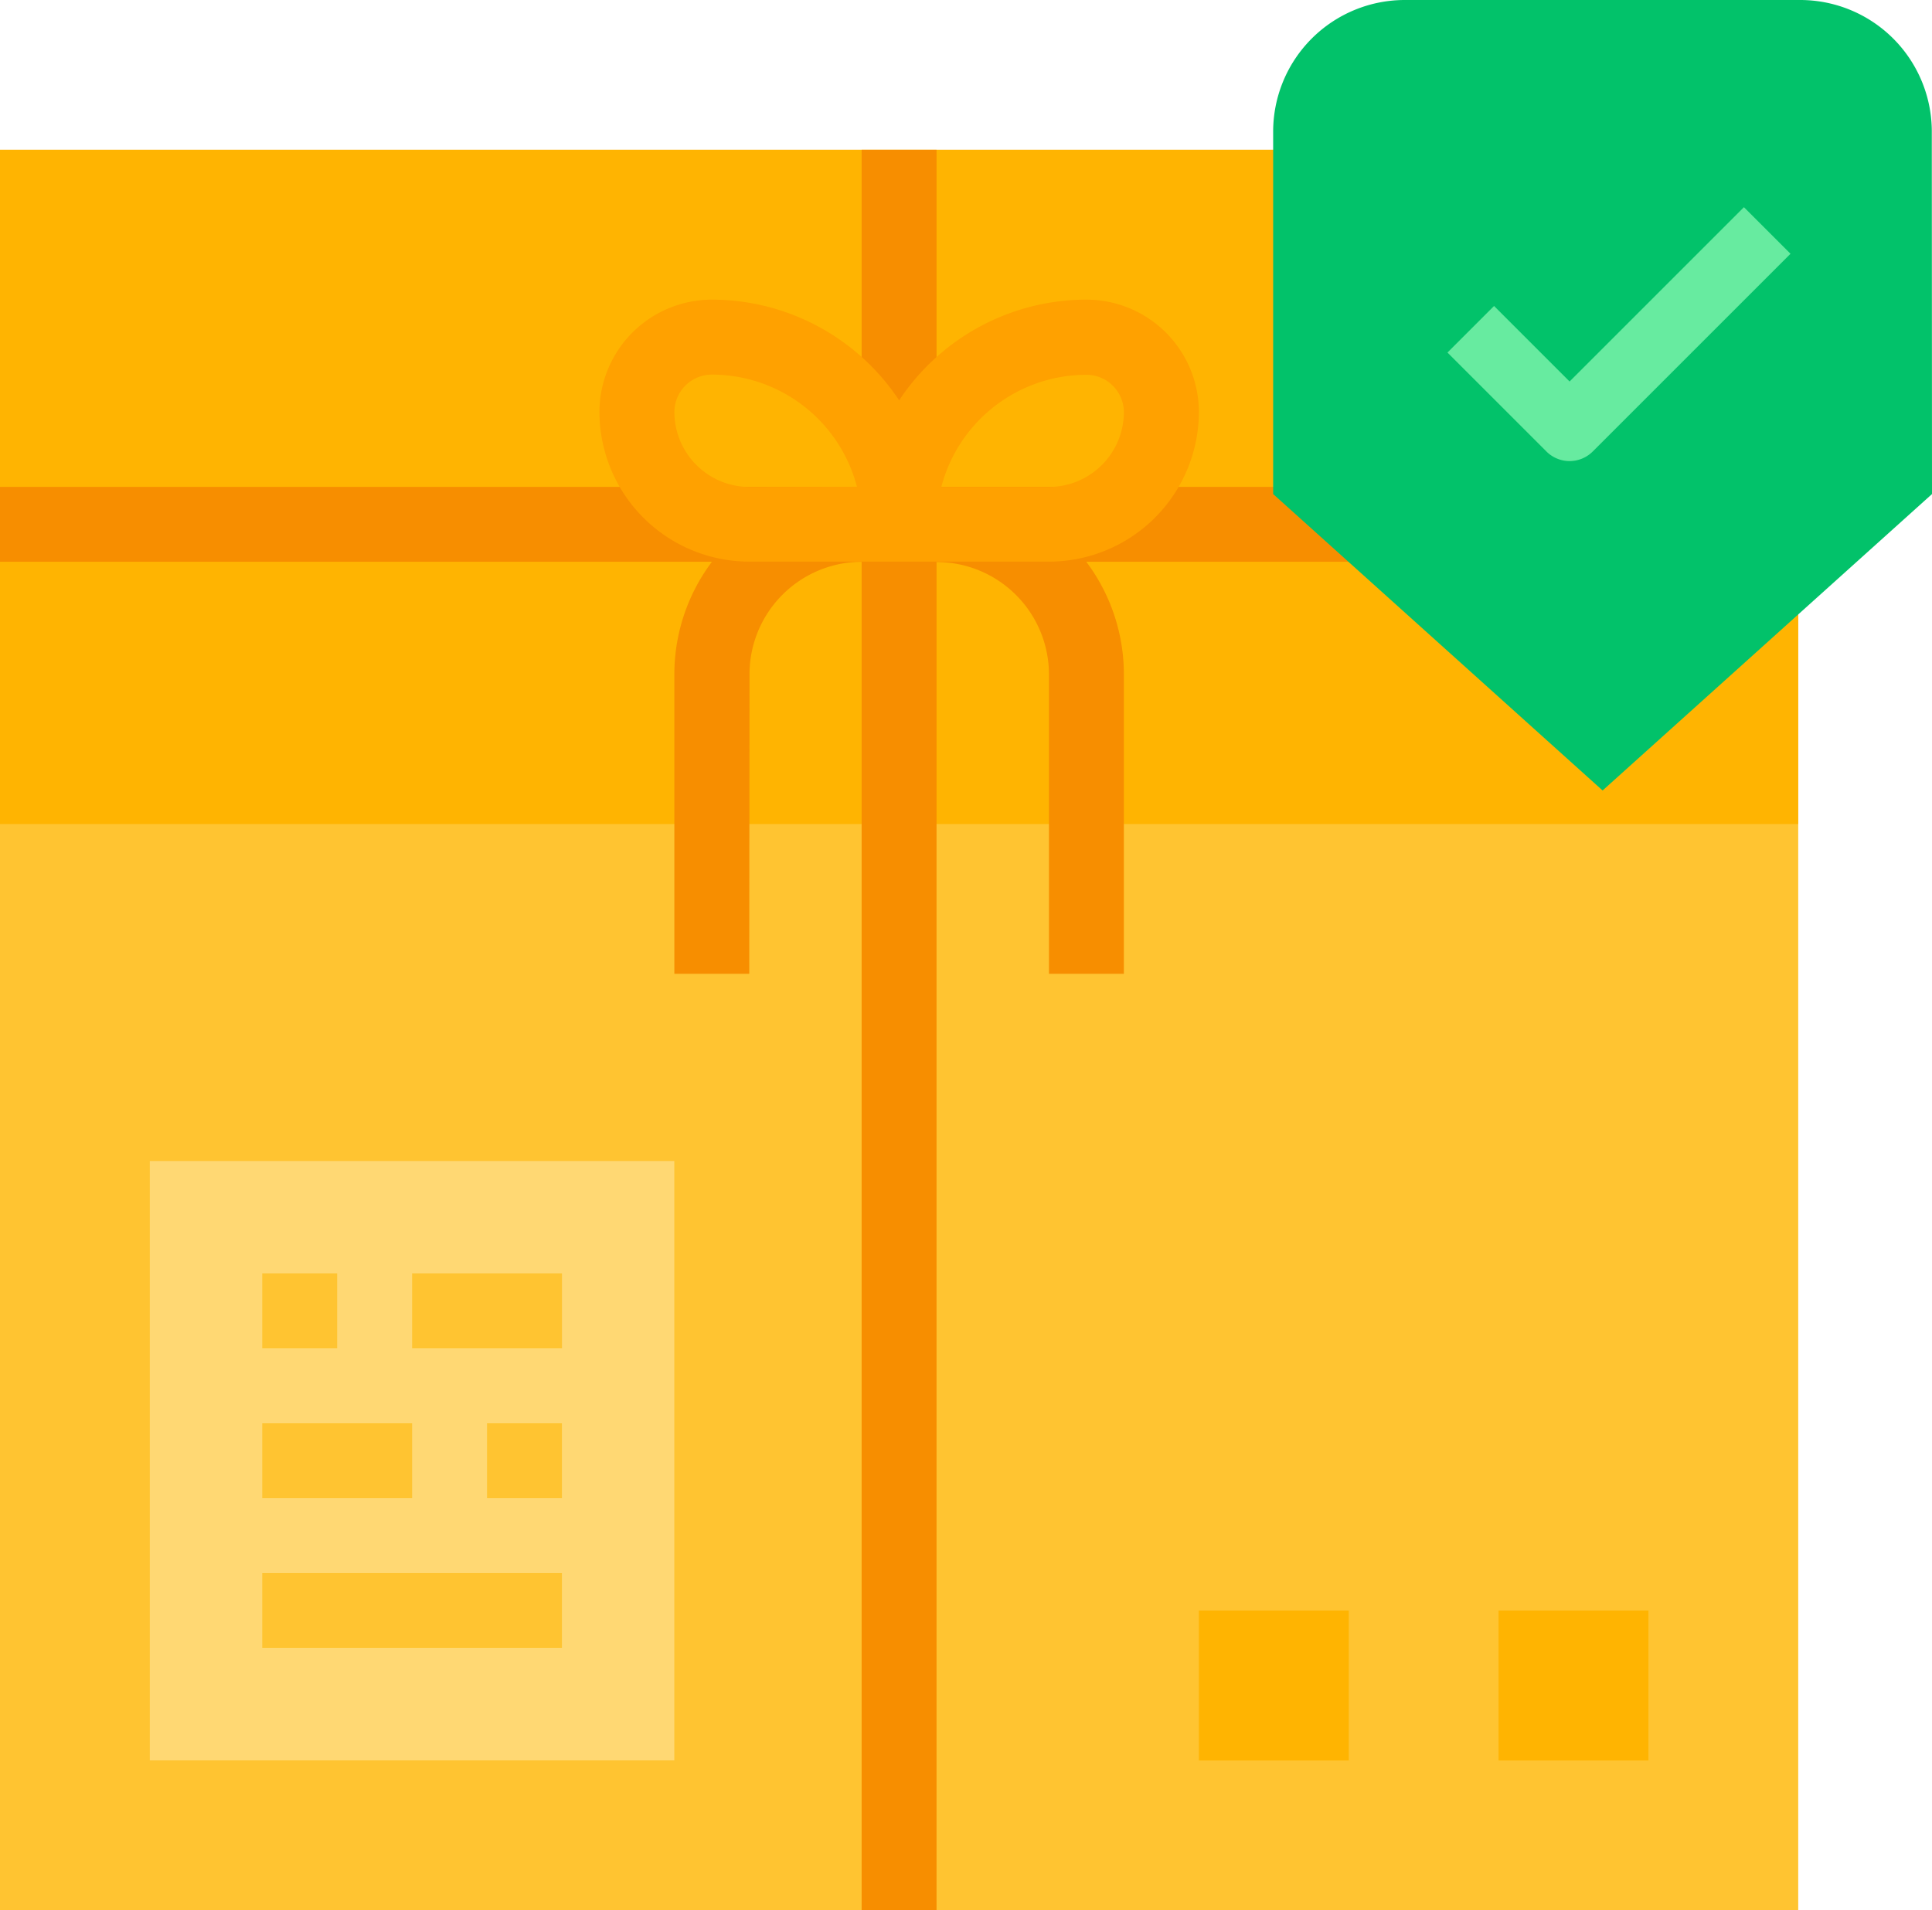 <svg xmlns="http://www.w3.org/2000/svg" width="39.614" height="39.175" viewBox="0 0 39.614 39.175"><g transform="translate(-328.5 -826.325)"><path d="M24,80H60.871v36.1H24Z" transform="translate(304.5 749.397)" fill="#ffc431"/><path d="M24,80H60.871V93.827H24Z" transform="translate(304.5 749.397)" fill="#ffb401"/><path d="M56,296H66.754v12.29H56Z" transform="translate(275.572 554.137)" fill="#ffd873"/><g transform="translate(333.877 852.441)"><path d="M80,384h6.145v1.536H80Z" transform="translate(-80 -377.855)" fill="#ffc431"/><path d="M80,352h3.073v1.536H80Z" transform="translate(-80 -348.927)" fill="#ffc431"/><path d="M128,352h1.536v1.536H128Z" transform="translate(-123.391 -348.927)" fill="#ffc431"/><path d="M112,320h3.073v1.536H112Z" transform="translate(-108.927 -320)" fill="#ffc431"/><path d="M80,320h1.536v1.536H80Z" transform="translate(-80 -320)" fill="#ffc431"/></g><g transform="translate(328.5 829.397)"><path d="M208,80h1.536v36.1H208Z" transform="translate(-190.333 -80)" fill="#f78e00"/><path d="M24,152H60.871v1.536H24Z" transform="translate(-24 -145.087)" fill="#f78e00"/><path d="M169.536,161.986H168v-6.145A3.845,3.845,0,0,1,171.841,152h.768v1.536h-.768a2.307,2.307,0,0,0-2.3,2.3Z" transform="translate(-154.173 -145.087)" fill="#f78e00"/><path d="M220.609,161.986h-1.536v-6.145a2.307,2.307,0,0,0-2.3-2.3H216V152h.768a3.845,3.845,0,0,1,3.841,3.841Z" transform="translate(-197.565 -145.087)" fill="#f78e00"/></g><path d="M280,392h3.073v3.073H280Z" transform="translate(73.082 467.355)" fill="#ffb401"/><path d="M344,392h3.073v3.073H344Z" transform="translate(15.227 467.355)" fill="#ffb401"/><path d="M351.431,79.431l1.63,1.63" transform="translate(8.508 749.912)" fill="#548aff"/><path d="M328,136h2.3" transform="translate(29.689 698.774)" fill="#548aff"/><path d="M351.431,177.227l1.63-1.63" transform="translate(8.508 662.979)" fill="#548aff"/><path d="M408,194.3V192" transform="translate(-42.629 648.151)" fill="#548aff"/><path d="M161.986,112a4.608,4.608,0,0,0-3.841,2.065A4.608,4.608,0,0,0,154.3,112a2.307,2.307,0,0,0-2.3,2.3,3.076,3.076,0,0,0,3.073,3.073h6.145a3.076,3.076,0,0,0,3.073-3.073A2.307,2.307,0,0,0,161.986,112Zm-6.913,3.841a1.538,1.538,0,0,1-1.536-1.536.769.769,0,0,1,.768-.768,3.078,3.078,0,0,1,2.975,2.3Zm6.145,0H159.01a3.078,3.078,0,0,1,2.975-2.3.769.769,0,0,1,.768.768A1.538,1.538,0,0,1,161.218,115.841Z" transform="translate(188.791 720.47)" fill="#ffa100"/><g transform="translate(59)"><path d="M341.509,34.132l-6.754,6.079L328,34.132V26.7a2.7,2.7,0,0,1,2.7-2.7h8.105a2.7,2.7,0,0,1,2.7,2.7Z" transform="translate(-32.395 802.325)" fill="#02c26a"/><path d="M372.847,79.549a.673.673,0,0,1-.478-.2l-2.026-2.026.955-.955,1.549,1.549,3.575-3.575.955.955-4.053,4.053A.673.673,0,0,1,372.847,79.549Z" transform="translate(-71.164 756.232)" fill="#67eba0"/></g></g></svg>
